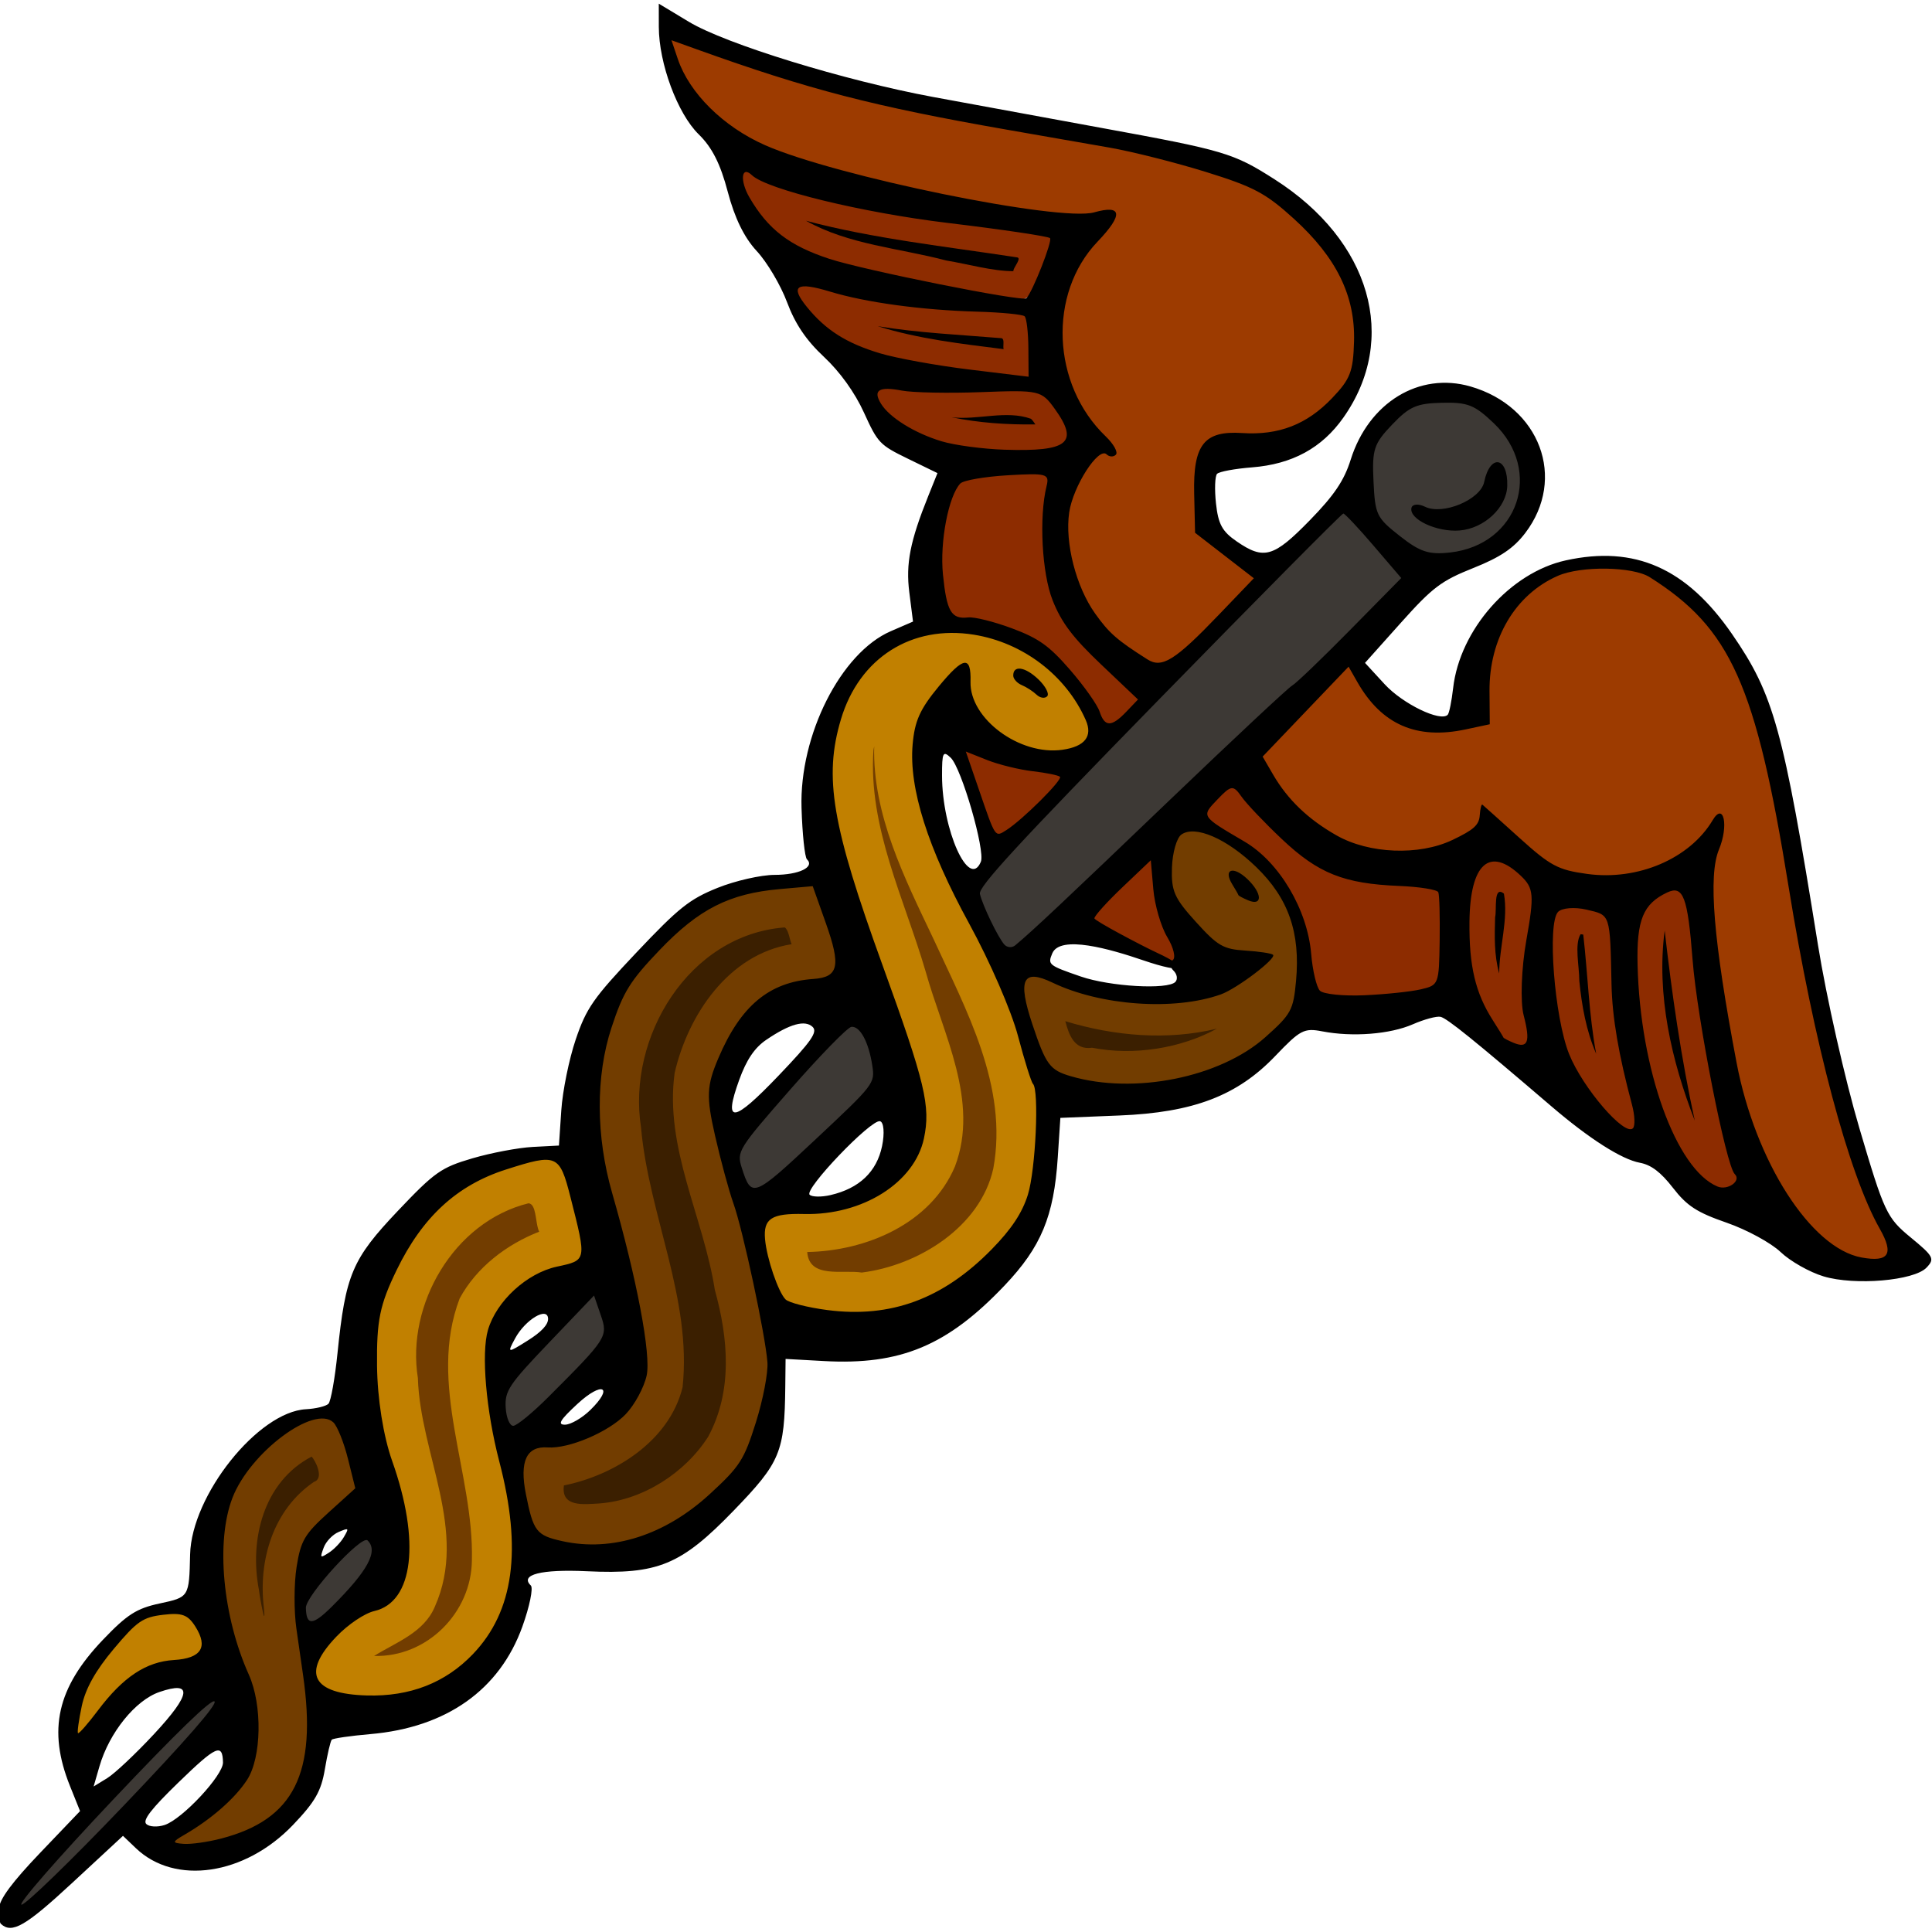 <?xml version="1.0" encoding="UTF-8" standalone="no"?>
<!-- Created with Inkscape (http://www.inkscape.org/) -->

<svg
   xmlns:dc="http://purl.org/dc/elements/1.1/"
   xmlns:cc="http://creativecommons.org/ns#"
   xmlns:rdf="http://www.w3.org/1999/02/22-rdf-syntax-ns#"
   xmlns:svg="http://www.w3.org/2000/svg"
   xmlns="http://www.w3.org/2000/svg"
   xmlns:sodipodi="http://sodipodi.sourceforge.net/DTD/sodipodi-0.dtd"
   xmlns:inkscape="http://www.inkscape.org/namespaces/inkscape"
   width="256"
   height="256"
   viewBox="0 0 240 240"
   id="svg4437"
   version="1.1"
   inkscape:version="0.92.4 (5da689c313, 2019-01-14)"
   sodipodi:docname="caduceus.svg">
  <title
     id="title824">caduceus</title>
  <defs
     id="defs4439" />
  <sodipodi:namedview
     id="base"
     pagecolor="#ffffff"
     bordercolor="#666666"
     borderopacity="1.0"
     inkscape:pageopacity="0.0"
     inkscape:pageshadow="2"
     inkscape:zoom="2.6546746"
     inkscape:cx="59.12694"
     inkscape:cy="132.5024"
     inkscape:document-units="px"
     inkscape:current-layer="layer1"
     showgrid="false"
     fit-margin-top="0"
     fit-margin-left="0"
     fit-margin-right="0"
     fit-margin-bottom="0"
     inkscape:window-width="1920"
     inkscape:window-height="1025"
     inkscape:window-x="-8"
     inkscape:window-y="-8"
     inkscape:window-maximized="1"
     units="px" />
  <g
     inkscape:label="Layer 1"
     inkscape:groupmode="layer"
     id="layer1"
     transform="translate(-431.382,-309.881)">
    <g
       transform="matrix(0.544,0.54,-0.54,0.544,542.329,278.698)"
       id="g4404">
      <path
         inkscape:connector-curvature="0"
         id="path4205"
         d="m 146.498,8.309 c -4.199,-0.525 -7.808,1.711 -10.191,5.027 -3.488,3.054 -2.34,8.31 -2.085,12.278 3.147,2.378 5.327,6.856 9.091,7.938 4.972,-0.023 11.346,-0.269 13.735,-5.545 3.833,-4.828 3.249,-12.232 -1.414,-16.264 -2.499,-2.18 -5.75,-3.734 -9.136,-3.435 z m 5.468,5.461 c 5.483,2.247 4.031,10.659 -0.6,12.867 -0.866,0.399 -3.438,1.784 -3.833,1.031 3.503,-2.73 6.478,-7.155 4.503,-11.706 -0.067,-0.601 -0.368,-1.694 -0.071,-2.192 z"
         style="opacity:1;fill:#3d3935;fill-opacity:1;stroke:none;stroke-width:18;stroke-miterlimit:4;stroke-dasharray:none;stroke-opacity:1" />
      <path
         inkscape:connector-curvature="0"
         id="path4207"
         d="m 191.504,7.047 c -0.493,-0.01 -0.987,-0.007 -1.484,0.012 -6.778,-0.25 -13.518,2.555 -17.504,8.17 -5.917,7.398 -3.852,19.009 2.928,25.191 3.185,2.254 4.257,4.687 1.012,7.426 -3.72,6.241 -11.802,7.313 -18.178,5.166 -3.743,0.225 -0.876,6.541 -1.77,9.211 0.246,4.023 -0.502,8.269 0.367,12.152 9.728,3.211 21.921,1.982 28.869,-6.285 2.595,-3.419 6.111,-8.231 4.154,-12.666 0.865,-1.001 3.985,-0.617 5.793,-0.936 6.289,0.078 12.774,-1.964 16.666,-7.182 4.52,-4.762 5.448,-11.544 5.285,-17.83 6.331,10.035 16.108,17.105 25.721,23.752 10.19,7.007 22.313,13.524 35.076,12.168 3.05,-0.695 7.979,-1.829 8.174,-5.637 -1.892,-3.581 -7.018,-3.246 -10.168,-5.264 -23.089,-10.695 -42.594,-27.407 -64.244,-40.531 -6.407,-3.437 -13.307,-6.768 -20.697,-6.918 z M 104.234,7.822 C 100.388,7.739 96.449,8.152 92.719,8 66.45,19.991 45.131,40.433 18.957,52.523 c -3.773,2.155 -8.214,3.502 -11.596,6.148 1.614,2.555 5.658,3.193 8.635,3.928 13.161,1.915 24.583,-6.705 35.314,-12.945 9.638,-6.029 19.076,-12.496 27.264,-20.412 0.232,7.781 2.628,15.985 9.188,20.779 4.561,4.451 11.156,4.951 16.988,6.066 -2.537,3.647 0.059,8.585 1.979,11.988 4.764,5.678 12.129,9.611 19.699,9.025 3.398,-0.203 9.464,0.641 10.008,-4.113 0.641,-6.441 1.076,-13.142 0.588,-19.5 -4.177,0.037 -8.527,1.144 -12.805,1.299 -3.068,-3.327 -7.846,-6.515 -8.213,-11.367 2.497,-5.18 8.644,-8.368 8.941,-14.674 1.967,-7.549 -2.922,-15.084 -9.752,-18.127 -3.361,-2.135 -7.114,-2.714 -10.961,-2.797 z"
         style="opacity:1;fill:#9d3b00;fill-opacity:1;stroke:none;stroke-width:18;stroke-miterlimit:4;stroke-dasharray:none;stroke-opacity:1" />
      <path
         sodipodi:nodetypes="ccccccccsccccccsccccccccccccccsccccccsscccccssccccccccscccccccccscccccscccccc"
         inkscape:connector-curvature="0"
         id="path4211"
         d="m 73.371,38.094 c -9.628,5.954 -18.224,13.652 -27.955,19.557 -4.434,2.869 -9.079,5.717 -14.082,7.262 -2.309,2.199 1.653,3.452 3.367,3.799 9.432,2.867 18.449,-2.86 25.957,-7.883 5.663,-4.122 12.487,-7.04 17.143,-12.35 1.375,-3.361 -1.219,-6.979 -2.891,-9.785 -0.398,-0.405 -0.961,-0.677 -1.539,-0.6 z m 148.08,3.027 c -0.12,-0.009 -0.242,-0.005 -0.365,0.016 -4.083,1.185 -2.8,6.887 -1.107,9.629 7.069,9.201 17.335,15.666 27.877,20.232 3.932,1.355 9.067,2.508 12.748,0.119 1.248,-1.885 0.054,-4.442 -2.197,-4.584 -12.885,-6.992 -23.848,-16.9 -35.93,-25.066 -0.319,-0.169 -0.665,-0.317 -1.025,-0.346 z M 80.229,49.535 79.656,49.562 c -9.138,6.951 -17.35,15.322 -27.629,20.729 -2.206,0.585 -2.605,4.079 0.014,4.24 9.006,1.269 17.478,-2.979 24.322,-8.443 3.764,-3.057 8.121,-5.699 11.307,-9.27 -2.011,-2.698 -4.559,-5.426 -7.441,-7.283 z m 134.473,2.906 c -2.628,0.744 -6.903,3.207 -5.598,6.494 4.251,6.3 10.625,11.153 17.367,14.562 4.919,1.822 10.814,3.431 15.863,1.424 1.635,-2.333 -2.375,-3.835 -3.799,-5.006 -8.127,-4.458 -14.557,-11.146 -21.684,-16.879 -0.647,-0.381 -1.388,-0.656 -2.15,-0.596 z m -121.748,4.281 c -0.313,-0.009 -0.625,-0.007 -0.938,0.01 -4.153,0.589 -6.525,4.943 -9.727,7.258 -3.701,3.851 -8.16,7.226 -11.092,11.697 0.798,2.559 4.686,1.424 6.846,1.436 7.942,-1.71 14.562,-7.344 19.746,-13.357 2.309,-2.215 1.362,-6.362 -2.053,-6.645 -0.909,-0.229 -1.845,-0.37 -2.783,-0.398 z M 200.188,57.225 c -3.141,0.065 -7.086,2.831 -5.074,6.184 4.785,8.172 13.302,15.366 23.109,15.699 2.67,0.035 3.814,-3.337 1.285,-4.646 -6.506,-4.346 -10.039,-11.699 -15.949,-16.615 -0.825,-0.503 -1.805,-0.623 -2.754,-0.598 -0.2,-0.02 -0.408,-0.028 -0.617,-0.023 z m -99.51,8.422 c -0.132,-0.018 -0.266,-0.013 -0.396,0.014 -4.12,2.749 -7.474,7.13 -9.668,11.449 2.525,6.862 7.975,12.959 14.512,16.314 4.868,-1.889 8.921,-6.145 14.422,-6.682 5.818,-1.103 11.642,1.023 17.287,1.484 0.291,-2.244 1.902,-8.045 -1.879,-7.668 -7.409,-0.871 -16.085,1.48 -22.385,-3.631 -4.684,-2.818 -7.662,-7.5 -11.512,-11.166 -0.119,-0.059 -0.249,-0.098 -0.381,-0.115 z m 92.238,3.232 c -6.387,3.027 -10.806,9.798 -18.289,10.598 -5.865,1.456 -12.008,0.403 -17.836,0.564 -0.235,2.225 -1.463,7.471 2.256,7.551 5.543,-0.732 11.164,-2.967 16.723,-0.781 5.76,1.133 9.781,6.041 15.102,7.906 5.05,-2.313 8.514,-7.248 11.74,-11.639 3.018,-3.63 -1.856,-7.118 -3.848,-9.766 -1.748,-1.53 -3.379,-4.118 -5.848,-4.434 z m -56.283,29.656 c -0.114,-0.009 -0.231,0.002 -0.344,0.035 -4.607,2.718 -9.125,5.901 -13.973,8.008 1.261,2.781 5.535,3.327 8.109,5.092 1.928,1.134 6.047,3.011 6.791,-0.418 0.63,-3.987 1.011,-8.216 0.254,-12.186 -0.169,-0.301 -0.495,-0.504 -0.838,-0.531 z m 19.292,-1.414 c -2.039,3.099 0.471,9.185 -0.064,12.73 -0.563,4.174 4.367,1.39 6.549,1.035 2.555,-1.096 6.909,-1.55 8.727,-3.78 -0.445,-2.905 -5.572,-2.659 -7.501,-4.423 -2.322,-1.001 -5.15,-5.408 -7.712,-5.562 z"
         style="opacity:1;fill:#8d2c00;fill-opacity:1;stroke:none;stroke-width:18;stroke-miterlimit:4;stroke-dasharray:none;stroke-opacity:1" />
      <path
         inkscape:connector-curvature="0"
         id="path4188"
         d="m 140.873,35.912 c -0.767,0.02 -1.512,0.121 -2.201,0.412 -0.48,21.588 -0.208,43.347 -0.027,65 0.509,6.796 -0.462,14 1.621,20.537 2.732,2.001 6.385,3.763 9.801,3.572 2.432,-2.103 0.829,-6.143 1.572,-8.949 1.162,-26.207 1.844,-52.432 2.547,-78.654 -2.133,-2.283 -6.381,-1.436 -9.449,-1.855 -1.244,0.094 -2.585,-0.096 -3.863,-0.062 z m 1.441,114.873 c -0.64,0.015 -1.277,0.131 -1.9,0.369 -0.04,8.625 0.036,17.491 1.145,26.115 0.534,2.914 4.078,5.737 6.959,4.775 2.635,-3.713 1.325,-8.92 1.977,-13.223 -0.316,-4.683 1.452,-9.962 -0.793,-14.293 -1.809,-1.988 -4.615,-3.81 -7.387,-3.744 z m 0.492,60.863 c -0.421,0.022 -0.799,0.166 -1.1,0.471 0.459,7.397 -1.24,15.413 1.691,22.443 0.935,1.702 4.629,4.294 5.277,1.121 0.864,-6.715 1.432,-13.891 -0.557,-20.439 -0.838,-1.492 -3.487,-3.693 -5.312,-3.596 z m 1.504,54.121 c -2.688,1.224 -1.133,5.315 -1.508,7.676 0.321,2.921 -0.295,8.719 3.873,8.969 2.825,-1.406 0.945,-5.649 1.369,-8.105 -0.337,-2.865 0.305,-8.13 -3.734,-8.539 z m 0.572,35.398 c -0.06,0.005 -0.119,0.015 -0.178,0.012 -1.167,0.286 -1.094,1.74 -1.219,2.689 -0.474,7.871 -0.16,15.765 0.045,23.641 0.249,6.338 0.402,12.689 1.057,19.002 0.03,0.825 0.399,2.034 1.455,1.85 1.148,-0.315 0.968,-1.738 1.086,-2.662 0.302,-7.282 0.184,-14.575 0.111,-21.861 -0.147,-6.668 -0.215,-13.352 -0.895,-19.992 -0.18,-0.94 -0.118,-2.388 -1.285,-2.662 -0.057,-0.019 -0.118,-0.02 -0.178,-0.016 z"
         style="opacity:1;fill:#3d3935;fill-opacity:1;stroke:none;stroke-width:18;stroke-miterlimit:4;stroke-dasharray:none;stroke-opacity:1" />
      <path
         inkscape:connector-curvature="0"
         id="path4178"
         d="m 124.111,87.24 c -9.022,0.065 -18.266,5.391 -21.592,14.006 -1.561,4.009 -1.48,8.559 -0.275,12.648 2.203,6.643 6.93,12.233 12.721,16.074 7.942,5.282 16.686,9.193 25.223,13.393 5.614,2.748 11.36,5.313 16.6,8.744 3.059,2.261 5.806,5.381 6.242,9.316 0.842,6.065 -2.156,11.984 -6.303,16.23 -1.471,1.734 -3.629,3.319 -3.902,5.73 0.074,2.322 2.392,3.663 4.094,4.836 2.414,1.393 4.91,3.019 7.748,3.281 2.469,-0.518 4.474,-2.265 6.498,-3.678 6.317,-4.628 10.761,-11.755 11.881,-19.529 0.644,-4.434 0.573,-8.989 -0.111,-13.414 -0.977,-5.306 -4.999,-9.266 -8.379,-13.193 -2.062,-2.196 -4.173,-4.56 -7.086,-5.6 -5.302,-2.919 -10.641,-5.827 -16.367,-7.844 -9.352,-3.411 -19.277,-5.649 -27.773,-11.051 -3.745,-2.435 -7.613,-5.406 -9.193,-9.746 -0.857,-2.939 -1.161,-6.027 -1.031,-9.1 -0.065,-0.838 0.485,-0.321 0.828,0.008 1.931,1.985 4.495,3.467 7.332,3.447 4.181,0.298 8.528,-0.95 11.627,-3.84 1.807,-1.685 3.728,-4.08 3.102,-6.709 -0.916,-2.261 -3.634,-2.769 -5.732,-3.367 -2.013,-0.461 -4.084,-0.662 -6.148,-0.645 z m -0.637,4.17 c 1.184,0.011 0.357,0.144 -0.305,0.236 -0.965,0.011 -1.896,0.778 -2.836,0.535 -0.349,-0.305 0.741,-0.458 0.953,-0.562 0.715,-0.169 1.454,-0.229 2.188,-0.209 z M 123.01,200.158 c -2.544,0.128 -3.789,2.782 -4.932,4.689 -2.493,4.396 -4.478,9.265 -4.41,14.4 -0.328,6.223 1.551,12.367 4.201,17.932 2.25,4.396 6.038,7.729 9.633,11.01 4.189,3.823 9.36,6.389 14.221,9.117 4.095,2.53 8.476,5.461 10.562,10 0.89,1.866 0.825,4.094 -0.281,5.859 -1.61,3.274 -1.439,7.064 -1.191,10.604 0.356,2.051 1.283,4.57 3.656,4.875 3.148,0.227 5.724,-2.089 7.918,-4.045 4.545,-4.204 7.621,-10.132 7.693,-16.393 0.227,-6.037 -2.116,-12.022 -6.176,-16.465 -4.124,-4.828 -9.463,-8.388 -14.832,-11.65 -5.195,-3.433 -10.395,-7.079 -14.133,-12.135 -1.968,-3.284 -1.805,-7.341 -1.094,-10.971 0.557,-2.545 2.552,-4.465 3.244,-6.938 0.215,-2.136 -2.031,-3.312 -3.494,-4.402 -3.041,-1.927 -6.052,-4.016 -9.424,-5.322 -0.377,-0.107 -0.769,-0.172 -1.162,-0.166 z m 9.307,94.43 c -2.145,0.06 -3.414,2.169 -4.6,3.68 -1.143,1.527 -1.75,3.399 -1.535,5.309 0.104,4.483 0.445,9.143 2.389,13.25 1.029,1.801 2.099,3.672 3.568,5.127 1.138,0.662 1.742,-0.89 1.541,-1.824 -0.095,-4.774 -1.421,-9.798 0.492,-14.391 0.96,-2.677 3.83,-4.389 4.082,-7.344 0.022,-2.958 -3.584,-3.883 -5.938,-3.807 z"
         style="opacity:1;fill:#c18000;fill-opacity:1;stroke:none;stroke-width:18;stroke-miterlimit:4;stroke-dasharray:none;stroke-opacity:1" />
      <path
         inkscape:connector-curvature="0"
         id="path4176"
         d="m 169.164,86.277 c -3.927,0.15 -8.185,0.596 -11.418,3.041 -1.52,1.088 -1.958,3.249 -0.936,4.822 1.486,2.629 3.557,5.219 6.447,6.34 3.342,1.006 6.898,0.691 10.342,0.689 2.915,-0.291 4.816,-2.862 7.127,-4.375 -0.313,3.995 -0.943,8.167 -3.385,11.514 -4.277,6.181 -10.418,11.078 -17.312,14.033 -1.695,0.879 -4.137,1.195 -4.959,3.154 -0.544,1.999 1.528,3.387 2.955,4.322 2.828,1.675 5.774,3.242 8.9,4.273 2.794,0.794 5.47,-0.739 7.709,-2.244 7.265,-5.065 12.824,-12.618 15.336,-21.125 0.995,-3.465 0.882,-7.141 0.646,-10.701 -0.442,-2.492 -2.469,-4.275 -3.984,-6.166 -3.769,-4.293 -9.144,-7.309 -14.924,-7.523 -0.847,-0.05 -1.696,-0.068 -2.545,-0.055 z m 1.467,4.271 c 0.428,0.043 1.329,0.032 1.459,0.318 -1.155,0.898 -2.738,0.297 -3.795,-0.154 0.764,-0.173 1.556,-0.185 2.336,-0.164 z m -50.129,48.555 c -1.45,0.64 -2.172,2.273 -3.258,3.381 -2.937,3.484 -5.657,7.312 -6.799,11.793 -1.534,5.78 -1.346,11.89 -0.498,17.764 0.975,4.838 3.496,9.226 6.32,13.215 4.89,6.724 11.778,11.671 19.035,15.568 6.736,3.986 13.641,8.061 19.561,13.105 2.1,1.591 2.986,4.308 3.408,6.846 0.536,3.414 -0.832,6.796 -2.258,9.834 -0.742,1.728 -2.076,3.041 -3.307,4.406 -1.551,1.952 -0.676,4.798 1.113,6.281 2.19,1.914 4.634,3.621 7.305,4.789 2.757,1.03 5.366,-1.003 7.502,-2.49 6.718,-5.122 10.16,-13.617 10.42,-21.912 0.159,-3.666 0.304,-7.539 -1.445,-10.893 -1.856,-3.914 -3.906,-7.843 -6.818,-11.082 -5.06,-4.357 -10.795,-7.852 -16.436,-11.396 -6.951,-4.354 -14.571,-7.568 -20.877,-12.891 -2.303,-2.143 -3.226,-5.301 -4.24,-8.182 -1.3,-4.214 -1.724,-9.069 0.627,-13.016 0.987,-2.12 3.216,-3.606 3.654,-5.975 0.283,-2.505 -2.304,-3.895 -4.141,-4.955 -2.798,-1.505 -5.655,-2.92 -8.576,-4.164 -0.098,0.015 -0.195,-0.033 -0.293,-0.027 z m 5.883,116.387 c -2.239,0.339 -3.38,2.724 -4.066,4.641 -1.364,4.028 -1.196,8.409 -0.707,12.574 0.864,5.902 5.067,10.606 9.35,14.445 4.508,3.989 9.855,6.859 15.352,9.232 4.366,2.196 8.15,5.841 10.068,10.375 0.848,2.503 0.415,5.221 0.416,7.814 -0.105,2.743 -1.037,5.359 -1.506,8.035 0.085,1.299 1.775,1.254 2.418,0.396 3.501,-3.302 6.035,-7.657 7.248,-12.309 1.237,-4.739 -0.186,-9.828 -3.127,-13.652 -4.412,-6.026 -11.005,-9.87 -16.621,-14.605 -2.987,-2.599 -5.79,-5.599 -7.512,-9.199 -0.568,-2.394 -0.19,-4.914 -0.262,-7.359 -0.089,-1.654 0.366,-3.374 -0.045,-5.01 -3.029,-1.99 -6.143,-4.047 -9.619,-5.189 -0.451,-0.122 -0.917,-0.213 -1.387,-0.189 z"
         style="opacity:1;fill:#723d00;fill-opacity:1;stroke:none;stroke-width:18;stroke-miterlimit:4;stroke-dasharray:none;stroke-opacity:1" />
      <g
         id="layer1-5">
        <path
           sodipodi:nodetypes="cccccccccccccccccccccccccccccccccccccccccccccccccccccccscccccscccccccccccccccccccccsccccccscccscccccccccccccccscccccccccccccccccccscccccccccccccccccccscccccsccccccccccsscccccccccccccccccccsscccccscccccccsccccscccccccccccccccccccccccccccccccccccccccccccccscccccccccccsccccccccccccccsccccccsccccccccccscscccccccccsscccccccccsscccccscccccscccccccccccccccccccccccccsccsccccccccccccscccccsccccscccccscccccccccccsc"
           style="fill:#000000"
           inkscape:connector-curvature="0"
           id="path16479"
           d="m 143.68,350.424 c -0.97,-1.124 -1.459,-4.528 -1.583,-11.02 l -0.178,-9.393 -4.034,-1.739 c -8.964,-3.866 -12.689,-9.813 -12.894,-20.582 -0.108,-5.657 0.291,-7.443 2.373,-10.636 2.677,-4.105 2.679,-4.094 -2.084,-9.124 -6.595,-6.965 -8.469,-24.169 -3.26,-29.93 1.091,-1.206 1.975,-2.648 1.965,-3.204 -0.011,-0.556 -2.142,-3.637 -4.736,-6.847 -8.054,-9.967 -9.06,-12.48 -9.304,-23.252 -0.197,-8.675 0.025,-9.935 2.569,-14.551 1.531,-2.78 4.071,-6.473 5.643,-8.207 l 2.858,-3.152 -3.746,-4.315 c -2.061,-2.373 -4.952,-6.775 -6.425,-9.782 -2.37,-4.841 -2.709,-6.784 -2.957,-16.964 -0.243,-9.97 0.015,-12.184 1.944,-16.672 1.224,-2.847 3.518,-6.463 5.098,-8.036 2.785,-2.772 3.751,-5.503 1.934,-5.468 -0.489,0.009 -3.414,-2.375 -6.501,-5.299 -8.562,-8.112 -13.178,-22.332 -9.905,-30.512 l 1.458,-3.645 -3.764,-2.939 C 94.458,92.272 92.394,89.171 89.319,81.88 L 87.777,78.226 82.74,79.943 C 77.913,81.588 77.479,81.576 72.403,79.654 69.083,78.396 65,77.71 61.468,77.816 57.505,77.935 54.385,77.319 50.961,75.742 48.283,74.507 44.09,73.418 41.645,73.32 38.666,73.202 35.331,72.044 31.542,69.815 27.504,67.439 24.669,66.496 21.635,66.52 16.833,66.559 8.954,62.91 4.778,58.714 L 2.125,56.049 7.661,54.699 C 14.406,53.054 32.256,43.693 44.299,35.484 49.186,32.153 59.405,25.162 67.007,19.948 83.968,8.316 85.249,7.627 93.041,5.94 c 18.041,-3.907 32.475,4.14 35.088,19.563 1.008,5.944 -0.566,11.199 -4.839,16.16 -1.808,2.099 -3.28,4.225 -3.27,4.724 0.009,0.5 1.477,2.09 3.262,3.535 2.623,2.124 3.912,2.506 6.72,1.995 5.265,-0.957 6.058,-2.385 5.986,-10.777 -0.048,-5.656 -0.586,-8.483 -2.215,-11.633 -4.459,-8.626 -2.175,-17.946 5.416,-22.101 10.278,-5.626 21.579,-0.425 23.033,10.601 0.407,3.085 -0.101,5.641 -1.982,9.968 -2.223,5.114 -2.475,6.878 -2.076,14.542 l 0.455,8.723 4.703,0.213 c 4.324,0.196 10.766,-2.017 10.734,-3.689 -0.007,-0.346 -1.095,-2.001 -2.419,-3.679 -5.905,-7.481 -6.634,-19.79 -1.631,-27.554 6.208,-9.635 14.774,-12.904 27.54,-10.511 11.72,2.197 16.667,5.026 45.394,25.961 6.877,5.011 18.416,12.357 25.643,16.323 12.505,6.862 13.393,7.187 18.381,6.721 4.82,-0.451 5.245,-0.317 5.283,1.662 0.056,2.934 -6.167,10.265 -10.827,12.755 -2.098,1.121 -5.578,2.072 -7.733,2.113 -2.155,0.041 -6.455,1.295 -9.555,2.786 -4.588,2.207 -6.475,2.602 -10.149,2.122 -3.202,-0.418 -5.145,-0.158 -6.69,0.897 -2.473,1.689 -8.558,3.01 -16.596,3.602 -16.544,1.219 -22.092,1.791 -22.985,2.366 -0.546,0.352 -1.594,2.16 -2.329,4.019 -1.483,3.749 -5.463,8.369 -9.608,11.153 -2.495,1.675 -2.706,2.342 -2.595,8.179 0.17,8.934 -2.96,15.866 -11.137,24.665 l -6.516,7.011 4.217,4.847 c 6.277,7.214 8.314,12.196 8.503,20.802 0.296,13.435 -2.865,21.068 -12.139,29.305 l -4.665,4.144 3.133,3.226 c 7.411,7.63 8.071,9.248 8.214,20.132 0.161,12.299 -1.395,16.007 -9.965,23.752 -5.489,4.961 -7.362,8.083 -4.819,8.035 0.58,-0.011 2.253,2.545 3.717,5.68 4.617,9.886 2.796,20.291 -5.201,29.733 -2.097,2.476 -3.808,4.75 -3.802,5.054 0.005,0.303 1.166,2.188 2.58,4.188 2.08,2.942 2.593,4.857 2.691,10.044 0.215,11.274 -6.64,20.441 -15.411,20.608 l -2.898,0.055 -0.468,11.221 c -0.429,10.3 -1.094,12.739 -3.504,12.844 -0.344,0.015 -1.258,-0.705 -2.03,-1.601 z m 2.634,-25.96 c -0.278,-14.6 -0.784,-22.43 -1.448,-22.417 -0.669,0.013 -0.824,7.942 -0.449,23.001 0.326,13.06 0.951,22.738 1.448,22.418 0.482,-0.311 0.684,-10.661 0.449,-23.002 z m -4.679,-11.781 c -0.288,-8.834 -1.64,-10.586 -4.185,-5.426 -1.823,3.696 -1.129,10.404 1.592,15.391 l 1.628,2.983 0.612,-2.512 c 0.337,-1.382 0.496,-6.078 0.353,-10.436 z m 11.597,9.274 c 1.371,-2.683 1.07,-12.417 -0.428,-13.86 -2.279,-2.193 -2.675,-1.165 -2.837,7.358 -0.118,6.185 0.169,8.5 1.053,8.481 0.668,-0.014 1.663,-0.904 2.212,-1.979 z m 8.051,-4.893 c 6.225,-10.514 3.622,-18.444 -9.241,-28.156 -1.066,-0.805 -3.799,-2.867 -6.073,-4.583 -2.274,-1.715 -5.426,-4.909 -7.004,-7.097 -2.533,-3.511 -2.834,-4.671 -2.557,-9.874 l 0.314,-5.897 -4.208,-2.552 c -2.315,-1.403 -4.937,-2.537 -5.828,-2.521 -4.26,0.082 -6.174,12.997 -2.995,20.216 3.049,6.924 12.382,14.728 22.063,18.449 5.06,1.945 10.932,8.066 11.813,12.313 0.729,3.516 0.375,8.583 -0.942,13.465 -0.607,2.253 -0.508,2.369 0.958,1.119 0.899,-0.766 2.564,-2.963 3.7,-4.882 z m -28.801,-0.687 c -0.923,-6.699 -0.014,-11.098 2.989,-14.463 2.948,-3.303 2.502,-5.4 -1.338,-6.286 -2.236,-0.516 -3.15,-0.098 -5.067,2.317 -2.072,2.611 -2.275,3.705 -1.785,9.592 0.379,4.549 1.276,7.767 2.843,10.198 1.26,1.954 2.457,3.549 2.661,3.545 0.205,-0.004 0.068,-2.21 -0.303,-4.903 z M 161.7,283.973 c 5.104,-4.781 7.606,-10.429 7.483,-16.895 -0.183,-9.584 -6.246,-17.626 -18.96,-25.144 -7.338,-4.339 -14.436,-10.358 -16.321,-13.84 -2.324,-4.292 -2.013,-10.976 0.705,-15.149 2.71,-4.163 2.787,-4.047 -6.361,-9.532 -6.16,-3.692 -6.583,-3.525 -10.593,4.189 -3.845,7.396 -4.189,14.989 -1.089,24.037 2.031,5.927 3.45,8.094 8.67,13.245 3.786,3.735 8.745,7.363 12.604,9.22 12.441,5.985 18.549,13.791 15.094,19.29 -0.872,1.387 -1.502,4.555 -1.45,7.288 0.156,8.216 3.731,9.368 10.218,3.291 z m -14.164,-6.231 c 0.058,-8.248 -0.973,-11.734 -3.456,-11.687 -1.351,0.026 -0.804,13.436 0.604,14.792 2.119,2.04 2.821,1.275 2.852,-3.105 z m -6.562,-9.377 c -0.43,-1.659 -0.487,-1.658 -1.18,0.022 -0.401,0.971 -0.371,2.545 0.066,3.5 0.757,1.652 0.814,1.651 1.18,-0.023 0.212,-0.966 0.182,-2.541 -0.066,-3.499 z m 25.641,-24.493 c 6.941,-4.404 11.092,-12.4 11.542,-22.233 0.303,-6.607 0.041,-7.833 -2.875,-13.483 -1.764,-3.418 -4.257,-7.127 -5.54,-8.241 -3.355,-2.915 -17.915,-12.418 -22.071,-14.405 -1.943,-0.929 -6.385,-3.498 -9.871,-5.71 -5.446,-3.455 -6.632,-4.759 -8.428,-9.27 -3.414,-8.575 -2.85,-14.547 1.883,-19.951 2.705,-3.087 1.725,-4.645 -4.932,-7.844 l -5.734,-2.756 -3.432,4.066 c -5.33,6.316 -7.062,11.553 -6.885,20.825 0.131,6.878 0.604,8.925 3.32,14.347 3.703,7.395 10.596,14.284 18.968,18.959 12.678,7.078 22.946,14.136 24.794,17.041 1.064,1.672 1.969,4.746 2.01,6.83 0.08,3.986 -2.564,10.492 -5.181,12.75 -2.607,2.249 -1.682,4.821 2.827,7.856 5.142,3.461 5.917,3.559 9.605,1.219 z m -18.107,-14.908 c 0.049,-13.522 -0.014,-13.816 -3.305,-15.439 l -3.029,-1.494 0.2,10.484 c 0.181,9.507 0.408,10.672 2.432,12.488 1.229,1.101 2.558,1.656 2.956,1.232 0.397,-0.423 0.733,-3.695 0.746,-7.271 z m 6.308,-3.3 c 0.094,-5.467 -1.94,-4.793 -2.177,0.721 -0.165,3.865 0.052,4.731 0.953,3.803 0.642,-0.661 1.192,-2.697 1.224,-4.524 z m -15.273,-5.713 c -1.478,-1.422 -2.534,2.7 -1.547,6.035 0.774,2.615 0.805,2.593 1.687,-1.186 0.598,-2.564 0.551,-4.183 -0.14,-4.849 z m 31.129,-32.892 c 8.23,-6.286 12.042,-14.491 11.965,-25.756 -0.031,-4.567 -0.647,-7.661 -2.073,-10.403 -1.952,-3.754 -10.651,-13.359 -12.075,-13.332 -0.38,0.007 -3.612,-1.699 -7.182,-3.792 -3.64,-2.134 -11.727,-5.359 -18.41,-7.342 -13.464,-3.995 -22.423,-8.69 -26.973,-14.136 -2.474,-2.962 -3.207,-4.909 -3.644,-9.683 -0.576,-6.297 0.174,-7.298 3.12,-4.165 4.102,4.363 14.122,2.903 18.338,-2.671 2.218,-2.933 1.97,-5.029 -0.719,-6.083 -7.356,-2.883 -16.038,-1.747 -22.604,2.957 -8.315,5.957 -10.532,15.757 -5.634,24.906 4.618,8.627 11.048,13.233 32.851,23.534 18.354,8.672 21.66,10.719 24.55,15.202 3.97,6.159 1.733,15.864 -5.16,22.381 -3.839,3.629 -4.176,5.193 -1.589,7.369 2.382,2.004 7.511,4.548 9.204,4.566 0.752,0.007 3.467,-1.591 6.035,-3.552 z M 119.629,92.881 c -1.262,-1.215 0.323,-2.398 3.288,-2.455 1.617,-0.031 2.949,0.394 2.959,0.944 0.011,0.55 -0.619,1.012 -1.398,1.027 -0.78,0.015 -2.037,0.278 -2.792,0.584 -0.756,0.307 -1.681,0.262 -2.057,-0.1 z m 30.196,75.877 c 0.473,-13.054 0.454,-13.199 -1.907,-14.95 -3.092,-2.293 -5.925,-3.152 -6.817,-2.066 -0.39,0.475 -0.336,6.836 0.12,14.137 0.802,12.861 0.907,13.314 3.354,14.59 4.627,2.414 4.747,2.146 5.25,-11.711 z m 8.081,4.715 c 2.541,-4.042 2.657,-7.942 0.343,-11.505 -1.165,-1.793 -2.555,-2.978 -3.09,-2.633 -1.271,0.82 -0.98,16.512 0.306,16.488 0.537,-0.011 1.636,-1.068 2.441,-2.35 z m -19.614,-7.826 c -0.146,-7.675 -0.462,-9.493 -1.646,-9.47 -1.707,0.032 -2.979,2.266 -3.857,6.775 -0.439,2.252 0.002,4.563 1.473,7.724 3.23,6.942 4.233,5.689 4.03,-5.029 z m 33.688,-33.279 c 9.409,-5.106 17.316,-16.898 17.913,-26.713 0.34,-5.586 0.137,-6.285 -2.885,-9.947 -5.014,-6.077 -10.308,-8.656 -17.585,-8.565 -6.631,0.082 -11.861,2.123 -12.325,4.81 -0.159,0.918 1.048,3.108 2.682,4.868 2.589,2.789 3.735,3.241 8.924,3.517 5.292,0.282 6.292,0.021 9,-2.347 1.675,-1.465 3.324,-2.669 3.664,-2.676 0.846,-0.016 -0.293,8.04 -1.488,10.53 -3.46,7.206 -12.491,14.997 -20.688,17.846 -5.073,1.764 -4.429,3.637 2.441,7.1 6.174,3.113 7.223,3.273 10.347,1.577 z m -3.336,-40.501 c -2.834,-0.683 -2.053,-2.272 1.146,-2.333 3.327,-0.063 4.882,1.389 2.517,2.348 -0.86,0.349 -1.641,0.584 -1.735,0.522 -0.093,-0.062 -0.961,-0.304 -1.928,-0.537 z m -18.007,31.788 c 0.346,-3.652 0.586,-10.624 1.178,-34.279 0.359,-14.309 0.816,-26.556 1.016,-27.216 0.201,-0.659 0.343,-6.513 0.317,-13.008 l -0.047,-11.81 -6.863,-0.558 c -3.774,-0.308 -6.999,-0.418 -7.166,-0.245 -0.166,0.174 -0.152,19.247 0.031,42.386 0.263,33.016 0.607,42.241 1.602,42.858 1.659,1.029 6.968,2.907 8.562,3.029 0.688,0.052 1.305,-0.468 1.37,-1.157 z m 11.091,-3.888 c 4.522,-2.182 11.538,-8.39 11.504,-10.179 -0.012,-0.613 -0.697,-1.102 -1.521,-1.087 -0.825,0.016 -1.397,-0.488 -1.272,-1.12 0.126,-0.632 -1.338,-1.542 -3.253,-2.022 -1.914,-0.481 -5.098,-2.244 -7.075,-3.917 l -3.595,-3.044 -0.181,6.316 c -0.099,3.473 0.047,6.535 0.325,6.803 0.279,0.267 8.542,-2.251 11.03,-3.152 6.157,-2.229 5.747,-0.684 -0.642,2.417 -5.053,2.454 -12.475,6.515 -11.231,9.582 0.741,1.825 0.931,1.806 5.911,-0.597 z m -24.587,-1.789 c -0.734,-1.797 -12.921,-8.573 -15.336,-8.527 -1.735,0.033 -1.617,0.381 1.027,3.038 6.233,6.263 16.185,10.08 14.309,5.489 z m -0.68,-6.556 c 0.69,-3.027 0.745,-12.266 0.073,-12.253 -0.352,0.006 -2.052,1.123 -3.777,2.481 -1.726,1.358 -4.665,3.121 -6.533,3.917 l -3.395,1.447 5.979,2.947 c 7.378,3.636 7.166,3.595 7.653,1.461 z m 60.028,-21.875 c 2.314,-2.508 4.932,-5.715 5.819,-7.126 1.588,-2.527 1.538,-2.641 -3.342,-7.708 -2.724,-2.829 -5.303,-5.287 -5.73,-5.462 -0.427,-0.175 -2.778,1.511 -5.224,3.748 -6.618,6.053 -10.717,7.795 -18.825,8.001 -3.849,0.098 -8.127,-0.026 -9.507,-0.275 -2.294,-0.413 -2.503,-0.152 -2.442,3.047 0.073,3.856 -0.056,3.827 7.935,1.78 6.318,-1.618 14.978,0.625 20.48,5.305 2.083,1.772 4.426,3.228 5.208,3.236 0.782,0.008 3.315,-2.038 5.628,-4.546 z m -88.708,1.777 c 0.62,-0.777 3.444,-2.462 6.276,-3.744 4.224,-1.913 6.275,-2.248 11.429,-1.865 3.455,0.256 7.133,0.901 8.175,1.433 2.365,1.209 3.145,0.436 3.079,-3.05 l -0.052,-2.729 -8.248,0.183 c -6.318,0.141 -9.335,-0.29 -12.895,-1.842 -4.318,-1.882 -11.08,-8.008 -13.735,-12.444 -1.057,-1.765 -1.473,-1.532 -5.691,3.173 -2.503,2.792 -4.539,5.658 -4.526,6.368 0.053,2.775 4.306,9.09 8.384,12.448 4.667,3.843 6.087,4.22 7.804,2.069 z M 219.057,77.988 c 2.38,-0.966 1.888,-2.053 -1.963,-4.333 -1.926,-1.14 -5.637,-5.157 -8.248,-8.926 -4.238,-6.119 -5.091,-6.846 -7.969,-6.792 -7.014,0.134 -7.277,4.369 -0.693,11.146 5.007,5.152 8.827,7.526 13.949,8.671 1.658,0.37 3.09,0.718 3.184,0.772 0.093,0.055 0.876,-0.187 1.74,-0.538 z M 133.21,75.676 c 2.705,-0.595 3.281,-3.055 3.104,-13.244 l -0.143,-8.234 -5.977,0.74 -5.977,0.74 -4.595,-4.423 c -5.709,-5.496 -6.028,-8.378 -1.374,-12.427 4.478,-3.896 6.47,-8.366 6.357,-14.268 -0.081,-4.279 -0.592,-5.453 -3.922,-9.01 -5.071,-5.417 -11.624,-7.686 -20.993,-7.269 -6.125,0.272 -8.236,0.909 -15.414,4.652 -4.575,2.385 -10.818,6.08 -13.874,8.211 -3.056,2.131 -9.275,6.467 -13.82,9.635 C 38.576,43.33 29.218,48.791 11.713,56.96 l -3.953,1.846 2.861,1.43 c 5.235,2.617 12.981,2.6 19.882,-0.044 11.656,-4.466 42.672,-24.799 45.521,-29.842 2.333,-4.13 3.624,-3.099 3.74,2.986 0.222,11.649 11.037,21.668 23.163,21.458 1.787,-0.031 3.258,0.394 3.268,0.944 0.011,0.55 -0.49,1.009 -1.112,1.021 -1.813,0.035 -0.212,7.513 2.346,10.966 2.957,3.99 9.255,7.747 14.497,8.65 3.866,0.665 5.556,0.561 11.284,-0.699 z M 242.57,74.17 c -0.01,-0.537 -1.27,-1.705 -2.799,-2.595 -7.221,-4.203 -12.242,-7.789 -16.063,-11.473 -8.359,-8.06 -8.011,-7.885 -11.454,-5.761 -1.667,1.027 -3.017,2.603 -3,3.5 0.049,2.57 11.639,12.558 17.512,15.093 5.433,2.345 15.841,3.159 15.804,1.236 z M 84.606,74.104 c 1.941,-1.029 5.626,-3.821 8.188,-6.203 7.589,-7.057 7.844,-9.33 1.172,-10.451 -3.66,-0.615 -3.957,-0.43 -10.377,6.44 -3.635,3.89 -7.832,7.898 -9.325,8.906 -3.137,2.119 -3.413,3.278 -0.926,3.891 2.558,0.63 7.224,-0.439 11.268,-2.583 z m 90.454,0.223 c 5.828,-1.586 11.796,-7.055 13.816,-12.66 1.315,-3.65 1.38,-4.794 0.342,-5.997 -0.705,-0.818 -1.115,-1.506 -0.911,-1.528 0.205,-0.023 3.814,-0.204 8.021,-0.403 6.809,-0.322 8.118,-0.715 11.934,-3.585 6.634,-4.991 10.066,-13.473 8.302,-20.52 -0.852,-3.401 2.49,-1.221 4.072,2.657 1.738,4.26 9.744,11.097 26.348,22.498 13.471,9.25 29.74,12.871 36.63,8.153 3.717,-2.545 3.373,-4.116 -1.18,-5.386 C 272.647,54.825 253.767,43.798 232.895,28.621 206.028,9.085 196.733,5.507 181.586,8.873 c -3.187,0.708 -9.213,6.513 -10.723,10.331 -2.768,6.994 -0.731,15.087 5.304,21.073 l 3.808,3.777 -2.181,3.339 c -4.453,6.817 -10.209,9.048 -17.866,6.925 l -2.765,-0.767 0.191,10.078 0.192,10.078 3.267,0.877 c 4.544,1.218 9.13,1.136 14.247,-0.257 z m 83.876,-3.099 c 1.683,-0.682 2.144,-3.434 0.57,-3.404 -1.935,0.037 -22.09,-13.603 -29.321,-19.843 -7.746,-6.684 -9.619,-7.536 -10.602,-4.82 -1.465,4.047 -0.378,6.658 4.867,11.695 12.233,11.748 27.739,19.11 34.486,16.372 z M 67.493,71.005 c 2.459,-1.313 7.911,-5.06 12.116,-8.327 l 7.645,-5.94 -3.281,-3.258 C 82.169,51.688 80.336,50.229 79.9,50.237 79.464,50.245 76.78,52.434 73.935,55.101 67.339,61.287 60.058,66.78 54.7,69.615 c -5.04,2.666 -5.304,3.937 -0.917,4.408 4.804,0.516 8.697,-0.341 13.71,-3.018 z m -16.614,-5.08 c 5.327,-2.67 27.179,-17.117 27.163,-17.958 -0.028,-1.492 -3.54,-9.629 -4.151,-9.618 -0.428,0.008 -6.489,4.467 -13.47,9.908 -11.032,8.601 -24.663,16.822 -27.995,16.886 -2.372,0.045 -0.814,2.02 2.239,2.839 5.782,1.551 10.111,1.002 16.214,-2.057 z M 155.807,28.821 c 6.977,-8.689 1.403,-20.062 -9.729,-19.85 -4.313,0.082 -5.402,0.549 -8.299,3.558 -2.857,2.969 -3.322,4.145 -3.244,8.218 0.081,4.277 0.516,5.144 4.324,8.632 4.02,3.68 4.491,3.847 9.278,3.295 4.152,-0.479 5.506,-1.159 7.67,-3.853 z m -9.535,-0.697 c -0.354,-0.549 0.283,-1.311 1.416,-1.694 3.05,-1.032 5.586,-7.142 3.984,-9.601 -2.565,-3.939 -0.154,-5.649 3.095,-2.194 2.406,2.559 2.221,7.547 -0.394,10.588 -2.412,2.805 -7.084,4.478 -8.101,2.901 z" />
      </g>
      <path
         inkscape:connector-curvature="0"
         id="path4150"
         d="m 111.68,116.865 0.373,0.541 c 8.171,9.466 20.596,13.597 31.279,19.502 9.119,5.191 21.017,8.735 25.621,19.074 3.746,9.362 -0.555,19.84 -7.227,26.703 3.321,2.882 6.071,-2.051 8.619,-3.865 5.693,-7.265 8.436,-18.768 3.258,-26.973 -7.628,-11.167 -21.177,-15.124 -33.197,-19.621 -10.185,-3.671 -21.1,-7.288 -28.727,-15.361 z m 12.842,91.857 c -0.158,0.018 -0.303,0.082 -0.428,0.199 -6.499,10.695 -2.431,25.667 7.23,32.705 8.988,8.524 23.311,11.84 28.057,24.35 1.737,4.245 -0.41,8.594 -1.355,12.621 6.268,-5.886 6.238,-16.118 0.332,-22.164 -9.713,-10.287 -25.265,-15.145 -31.307,-28.727 -1.617,-5.509 -0.77,-11.566 1.525,-16.762 -1.111,-0.319 -2.946,-2.351 -4.055,-2.223 z"
         style="opacity:1;fill:#723d00;fill-opacity:1;stroke:none;stroke-width:18;stroke-miterlimit:4;stroke-dasharray:none;stroke-opacity:1" />
      <path
         inkscape:connector-curvature="0"
         id="path4152"
         d="m 183.346,110.221 c -4.352,7.074 -10.992,12.594 -18.289,16.449 1.958,1.14 4.349,2.338 6.111,-0.004 5.742,-3.832 10.288,-10.074 12.178,-16.445 z m -60.959,37.691 c -0.106,-0.013 -0.21,-0.012 -0.307,0.006 -10.209,11.786 -5.618,30.659 6.328,39.432 10.867,9.173 25.381,13.838 34.422,25.121 4.673,7.773 2.147,18.003 -2.438,24.842 2.172,2.909 4.485,-0.161 6.109,-1.949 4.643,-5.33 6.4,-13.298 4.922,-20.119 -2.386,-8.107 -8.947,-13.635 -16.012,-17.662 -9.581,-7.056 -22.04,-10.591 -29.389,-20.369 -5.088,-8.228 -7.342,-19.814 -1.238,-28.152 -0.726,-0.285 -1.657,-1.057 -2.398,-1.148 z m 5.693,114.896 c -2.665,8.411 2.311,16.654 9.115,21.309 1.05,0.845 5.677,4.026 2.627,1.5 -6.05,-4.785 -10.12,-12.335 -8.584,-20.191 0.839,-1.626 -2.431,-2.647 -3.158,-2.617 z"
         style="opacity:1;fill:#3b1f00;fill-opacity:1;stroke:none;stroke-width:18;stroke-miterlimit:4;stroke-dasharray:none;stroke-opacity:1" />
      <path
         inkscape:connector-curvature="0"
         id="path4385"
         d="m 72.484,44.25 c -0.072,0.002 -0.154,0.038 -0.246,0.121 -9.259,6.752 -18.708,14.284 -28.393,19.84 7.629,-2.105 13.889,-7.53 20.666,-11.441 2.942,-2.094 6.485,-4.011 8.939,-6.432 C 73.056,45.998 72.991,44.239 72.484,44.25 Z m 151.158,3.559 c 6.364,8.346 15.661,14.207 25.162,18.426 -8.724,-5.639 -17.132,-11.99 -25.162,-18.426 z M 79.932,55.342 c -0.062,-0.003 -0.122,0.01 -0.182,0.045 C 74.606,59.709 69.622,64.242 64.139,68.145 70.292,64.952 75.759,60.627 81.232,56.414 80.839,56.21 80.365,55.364 79.932,55.342 Z m 134.809,2.23 -0.35,0.262 c 0.447,1.902 3.502,3.819 5.191,5.52 3.118,2.576 6.479,4.94 10.252,6.451 -5.342,-3.691 -10.035,-8.192 -15.094,-12.232 z M 92.332,61.301 c -3.902,1.821 -5.95,6.271 -9.32,8.896 3.815,-2.489 7.281,-5.504 10.467,-8.75 -0.376,-0.078 -0.76,-0.159 -1.146,-0.146 z m 108.604,0.615 c -2.207,0.257 1.031,2.641 1.68,3.715 2.082,2.231 4.221,4.498 6.904,6.014 -3.033,-3.049 -5.069,-7.251 -8.584,-9.729 z"
         style="opacity:1;fill:#000000;fill-opacity:1;stroke:none;stroke-width:18;stroke-miterlimit:4;stroke-dasharray:none;stroke-opacity:1" />
    </g>
  </g>
</svg>
